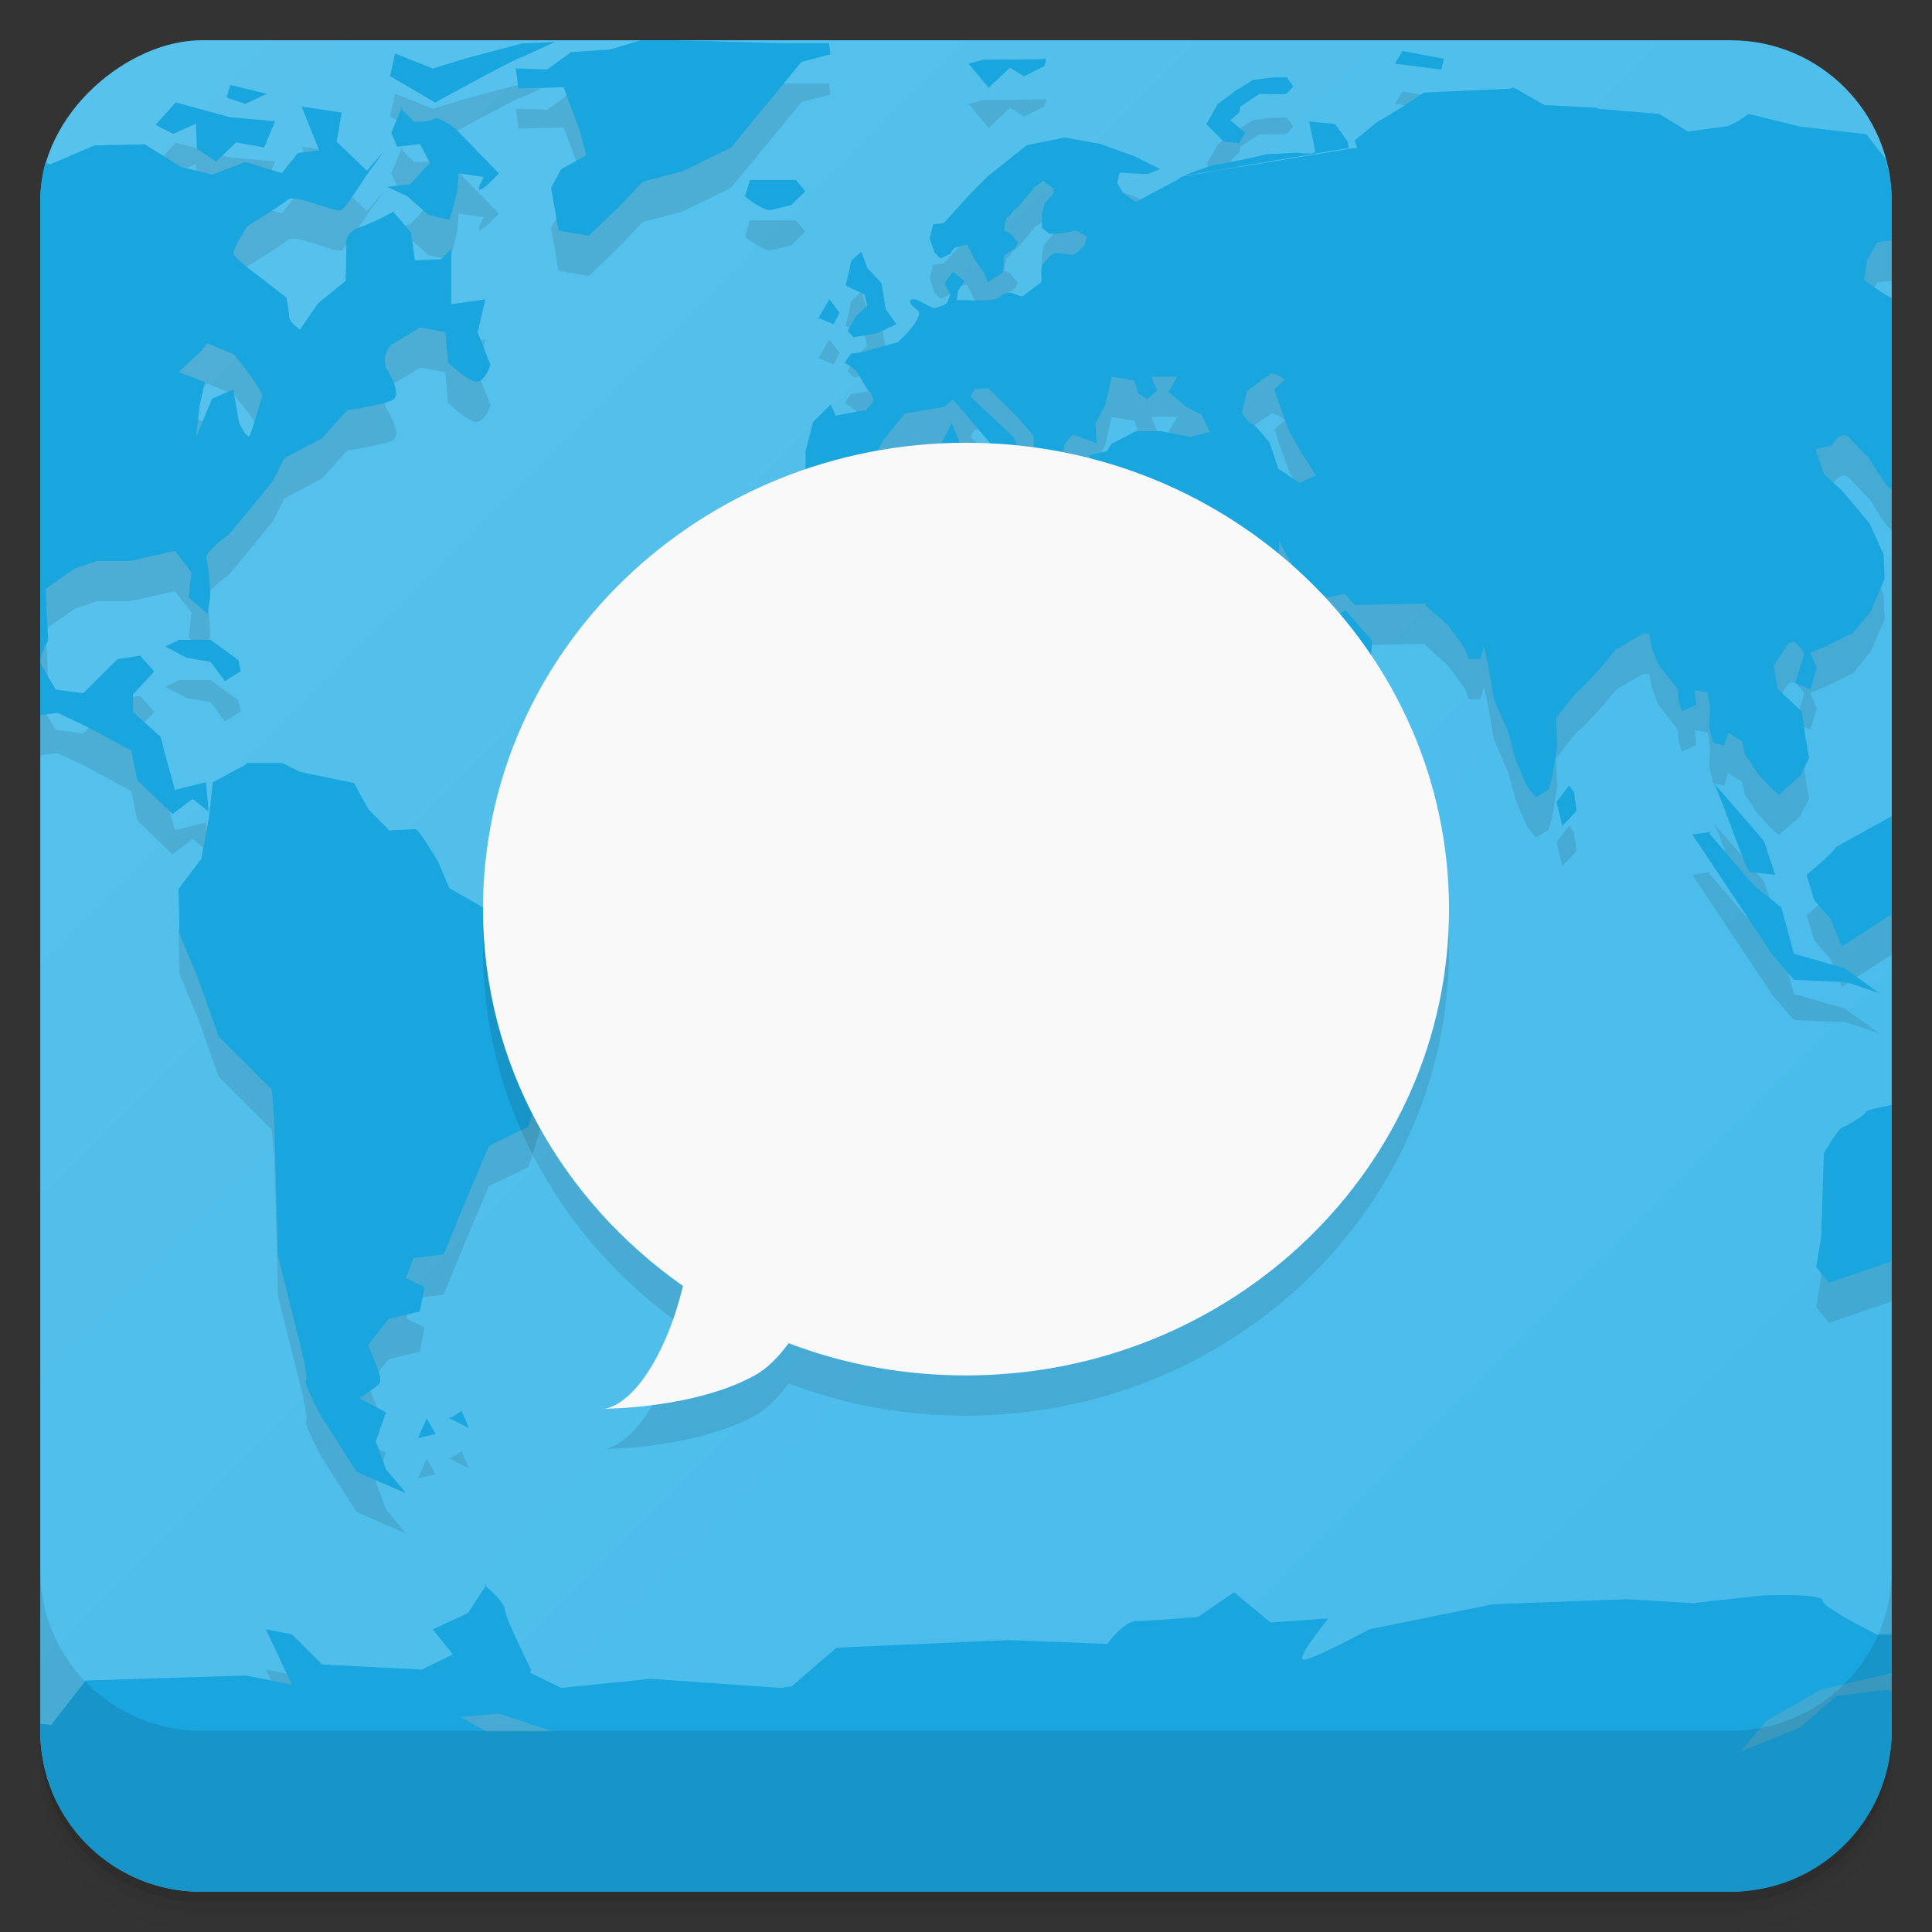 <svg xmlns="http://www.w3.org/2000/svg" height="48" viewBox="0 0 48 48" width="48">
  <rect x="0" y="0" width="48" height="48" fill="#333333" stroke="none"/>
  <defs>
    <linearGradient id="a" y2="1" gradientUnits="userSpaceOnUse" x2="47" gradientTransform="translate(-48 .002)" y1="47" x1="1">
      <stop offset="0" stop-color="#46baea"/>
      <stop offset="1" stop-color="#58c2ec"/>
    </linearGradient>
  </defs>
  <path d="M1 43v.25c0 2.216 1.784 4 4 4h38c2.216 0 4-1.784 4-4V43c0 2.216-1.784 4-4 4H5c-2.216 0-4-1.784-4-4zm0 .5v.5c0 2.216 1.784 4 4 4h38c2.216 0 4-1.784 4-4v-.5c0 2.216-1.784 4-4 4H5c-2.216 0-4-1.784-4-4z" opacity=".02"/>
  <path d="M1 43.25v.25c0 2.216 1.784 4 4 4h38c2.216 0 4-1.784 4-4v-.25c0 2.216-1.784 4-4 4H5c-2.216 0-4-1.784-4-4z" opacity=".05"/>
  <path d="M1 43v.25c0 2.216 1.784 4 4 4h38c2.216 0 4-1.784 4-4V43c0 2.216-1.784 4-4 4H5c-2.216 0-4-1.784-4-4z" opacity=".1"/>
  <rect rx="4" transform="rotate(-90)" height="46" width="46" y="1" x="-47" fill="url(#a)"/>
  <path d="M15.928 2l-.768.229-.969.066-.597.433-.778-.03.063.5 1.125-.03.406 1.094.156.597-.625.344-.25.465.188 1.062.75.125.719-.687.625-.656.968-.25 1.219-.594.721-.875 1.029-1.254.721-.187-.031-.278h-1.125L16.729 2h-.801zm-2.143.043l-.812.035-1.407.375-.812.25-.938-.375-.125.563 1.121.656s2.048-1.129 2.161-1.129l.812-.375zm21.059.223l-.19.316 1.157.148.062-.27-1.029-.194zm-8.875.195c-.055.02-1.531.021-1.531.021l-.376.098.5.6.532-.5.344.218.5-.25s.09-.21.031-.187zm6.004.46l-.379.005-.465.062-.41.25-.465.348-.281.5.437.437.375.032.156-.254-.375-.313.219-.187.031-.153.469-.312s.609.008.653 0c.046-.012.191-.192.191-.192l-.156-.222zm-26.25.188l-.094.317.469.154.531-.25-.906-.22zm31.879.063l-.098.033-2.131.096-.562.375-.622.375-.531.437.065.188-.282.031v.004l-4.013.668.017-.014-.029.016-.061.01-.101.076-1.035.55-.317-.222-.146-.25.062-.254.692.035.312-.125-.625-.316-.875-.313-.875-.156-.937.191-.975.778-.437.44-.653.72-.257.03-.09.345.117.344s.141.156.156.156c.023 0 .254-.125.254-.125s.023-.117.152-.156c.133-.04.25-.065.25-.065l.188.375.226.315.098.25s.359-.223.375-.25c.016-.031.027-.41.027-.41l.274-.19s.074-.131.066-.154c-.012-.023-.191-.22-.191-.22l-.149-.065.067-.315s.121-.064.121-.103c0-.035.187-.19.187-.19l.231-.275.152-.192.223-.152.25.188v.125l-.223.25-.062.25v.355l.187.144.348-.019.312-.066.274.156-.067.219s-.187.19-.265.222c-.059.027-.396-.064-.485-.029-.102.031-.312.314-.312.314s-.023.252 0 .315c.006.017-.007.058-.018.098l-.084.062-.375.281h-.031l-.254-.093s-.152.008-.219.066c-.063.05-.12.1-.312.12-.191.02-.565 0-.596 0h-.219l.032-.227.156-.25-.281-.223s-.192.23-.192.281c-.008.055.125.281.125.281s-.062.18-.093.22-.317.124-.317.124l-.433-.219s-.181-.04-.157.063c.023.102.225.195.225.281 0 .082-.125.277-.125.277l-.152.188-.254.254-.344.09s-.246.07-.316.094c-.063.023-.25.066-.25.066l-.254.031-.153.223.278.191.187.309s.125.222.156.222.094.219.094.219l-.187.25h-.098l-.656.125-.121-.279-.44.437-.187.719v.598l.75.406.597-.219.594-1.066.531-.652.969-.157.221-.187 1.094 1.281.125.438.316-.157-.1-.375h.192l-.121-.254-1.067-1 .096-.187.344-.031.75.75.379.441v.688l.187.125.375.375.277-.094-.152-.567.094-.343.187-.219.44.156.154.063-.029-.5.25-.469.154-.688.565.094.093.313.219.156.25-.219-.144-.344h.644l-.219.375.442.375.375.188.218.437-.5.121-.718-.144h-.625l-.6.312-.125.192-.434.094.192.468.344.407.621-.219.152.269.281-.218.375.066.032.402-.125.778-.344-.032-.406-.062-.19.465-1.375-.25-.25-.317-.312.282-.344.468-.875-.5-.875-.519v-.942l-.567.032-.031.312-1.375-.062-.433.4-.844.024-.567.5-.343.976-.875.69-.625.843-.032 1.625-.187.5-.066.606.378.644.219.625.75.907.442.375.433.093.096-.375h1.562l.407-.187.5.062.156.317.529.031.346.25v.521l-.125.442-.121.344.308.566.411.469.187 1.191.031.774-.281.656-.027.625.219 1.154.189.19.279 1.093.032.473.564.75.064.594.09.687.346-.343.875-.09h.533l.967-1.5.064-.594.657-.656.023-.75.352-.754.812-.778v-.875l-.187-.812-.125-1.125.597-.941 1.067-1.313.394-.406.157-.531.25-.469.066-.692h-.598l-.277.282-.563-.157-.343-.562-.282-.567-.656-.5-.156-.812-.281-.473-.309-.593-.41-.719-.09-.471.434-.064.254.531.5.937.375.692.406.75.437.722.594.598.531-.5.606-.156.433-.531.594-.344.35-.594.035-.5-.281-.316-.375-.438-.254.156-.153.254-.41-.187-.125-.317-.269-.406-.442-.406v-.816l.282.531.343.535.594.344.41-.094.25.281 1.781-.035-.031.035.567.5.41.563.111.277h.281l.094-.312.1.468.146.844.354.813.187.691.281.656.219.274.317-.19.089-.314.125-.772-.031-.689.25-.317s.274-.355.317-.375c.051-.012.625-.648.625-.648l.281-.352.312-.187.383-.221h.149l.062.346.156.404.5.647v.25l.09.281.356-.156-.032-.375.317.064.062.346-.019.529.097.375.274.065.098-.315.347.221.067.312.312.473.317.344.218.191.532-.473.218-.439-.09-.5-.093-.654-.6-.567-.098-.562.254-.399s.153-.316.317-.152c.145.168.227.188.152.375-.063.184-.187.598-.187.598l.375.156.156-.531-.156-.379.378-.156.692-.344.433-.531.344-.809-.027-.602-.348-.773-.687-.816-.442-.399-.218-.625.406-.101s.229-.395.437-.188c.203.219.5.527.5.527s.356.566.407.625c.016.021.088.093.148.151v-4.77c-.185-.08-.682-.445-.682-.445l.067-.5.254-.442.361-.044V6c0-.364-.062-.71-.152-1.045l-.477-.62-1.644-.19-1.286-.315s-.386.298-.593.314a55.09 55.09 0 0 0-.907.125l-.718-.439-1.5-.125-.067-.03-1.285-.064-.769-.44zm-8.157 2.193l4.067-.69-.028-.156-.314-.439-.647-.062s.147.664.147.75c0 .082-.44.027-.44.027l-.75.035s-1.085.25-1.226.25c-.133 0-.766.262-.816.27l-.024.007.008.012.023-.004zM4.365 3.543l-.5.559.441.226.563-.258.023.625.477.317.5-.475.691.125.278-.65-1.125-.1-1.348-.369zm3.123.094l-.02.004.024.003-.004-.007zm.004.007l.438 1.094-.528.063-.4.5-.91-.278-.815.317-.775-.192-.906-.562-1.25.027-1.104.473-.113-.055A4.002 4.002 0 0 0 .999 6v12.766l.434-.055.727.344 1.104.597.146.731.875.84.5-.375.398.316-.066-.73-.771.191-.25-.906-.104-.41-.687-.621v-.438l.527-.566-.352-.395-.562.09-.85.844-.683-.09s-.316-.531-.375-.656c-.066-.125.187-.563.187-.563l-.062-1.285.718-.5.559-.191h.816l1.118-.25.41.531-.067.625.469.406.066-.441s-.026-.72-.097-.907c-.066-.188.562-.625.562-.625l.5-.601.594-.731.281-.562.94-.496.619-.692s.938-.145 1.125-.254c.188-.09.063-.434-.125-.75-.191-.313.1-.625.1-.625l.722-.433.62.12.068.755s.585.563.769.465c.19-.09.282-.407.282-.407l-.317-.812.192-.816-.848.12V7.185l-.25.254-.652.03-.098-.69-.44-.52s-.433.25-.847.394c-.41.156-.317.48-.317.48l-.021.845-.692.566-.44.645s-.27-.188-.27-.313-.067-.48-.067-.48l-.719-.56s-.562-.405-.593-.53.343-.688.343-.688.816-.5 1-.656c.191-.156 1.215.344 1.34.254.13-.094.625-.875.625-.875l.442-.598-.442.5-.75-.726.125-.72-.996-.151zm2.488.032l-.039.004.028.027.011-.031zm-.011.031l-.246.594.144.343.567-.064.25.47-.5.53-.567.064.5.229.53.467.529.125.187-.72.032-.44.625.093s-.188.317-.102.317c.102 0 .477-.406.477-.406L11.33 4.21s-.44-.352-.564-.25c-.133.09-.481.062-.481.062l-.316-.316zm8.664 1.766l-.125.406c.438.348.625.344.625.344l.519-.125.356-.344-.231-.281h-1.144zm2.769 1.78l-.25.22c-.063.305-.144.62-.144.62l.472.223.067.278-.272.254-.218.375.156.156.562-.096.5-.226-.27-.375-.105-.649-.351-.375-.147-.404zm-.795 1.177l-.271.468.375.157.146-.282-.25-.343zM5.157 9.52l.012.015.645.27.441.566.27.434s-.246.844-.313 1c-.066.156-.273-.313-.273-.313l-.145-.816-.527.23-.398.965.095-.816.125-.563-.648-.25.566-.531.15-.192zm26.503.769a.826.826 0 0 1 .262.149l-.26.23.1.312.275.75.274.481.378.598-.394.191-.531-.348-.22-.652s-.315-.402-.44-.473c-.133-.063-.25-.277-.25-.277l.125-.527s.44-.353.566-.403l.002-.027a.161.161 0 0 1 .113-.004zm-8.014 1.223l-.375.718.278.282.254-.223.03-.316-.187-.461zm-1.253.738v.188l.156-.02-.156-.168zm2.156.48l-.192.067.317.519.269-.218-.394-.368zM4.412 16.896l.011.018-.316.148.524.278.601.103.356.481.394-.25-.062-.278-.692-.5h-.816zm1.728 3.059l-.037.043-.816.44-.098.898-.187 1-.567.75.024 1.107.476 1.157.5 1.406 1.317 1.312.062.75.094 3.393.474 1.894s.29 1.106.223 1.192.38.896.38.896l.874 1.375 1.23.532-.5-.598-.253-.691.253-.719-.656-.356s.438-.273.5-.375c.063-.09-.094-.472-.094-.472l-.19-.469.5-.649.78-.187.122-.605-.465-.223.187-.5.75-.09.657-1.602.468-1.097.98-.471s.313-.939.313-1.064c0-.137.094-1.524.094-1.524l.75-1.027.106-.692-.567-.351-.465-.567-.843.067-1.356-.774-.27-.646s-.48-.816-.566-.816c-.09 0-.652.031-.652.031l-.524-.531-.351-.647-1.348-.279-.434-.221H6.14zm36.433.496c.113.129.816 2.221.91 2.221.086 0 .621.062.621.062l-.28-.843-1.25-1.44zm-3.59.065l-.312.406.144.598.356-.375-.067-.473-.12-.156zm8.016.761l-1.395.774c0 .09-.718.687-.718.687l.187.625.406.469.282.688L47 23.713v-2.436zm-4.516.395l-.437.062 2 3 .52.606 1.316.062.812.274-.875-.625-1.25-.356-.312-1.144-.692-.567-1.093-1.269.011-.043zM31.976 26.57v.442c-.023.066-.407.375-.407.375l-.468.226-.344.274.25.351.144.149-.394.351v.567l.144.603.356.096.394-.625.254-.399-.062-.5.375-.601.125-.274v-.562l-.106-.441-.26-.032zM47 28.455c-.308.055-.629.123-.645.174-.02.098-.562.375-.562.375-.113 0-.48.654-.48.654l-.065 2.065-.125.75.315.396 1.527-.521.035-.039v-3.854zm-35.53 7.598l-.222.148-.098.028.5.25-.18-.426zm-.874.176l.006.011.005-.011h-.01zm.006.011l-.217.489.437-.102-.22-.387zm1.498 4.114l-.055.031.021.019.034-.05zm-.034.05l-.439.672-.875.403.5.625-.773.375-2.477-.125-.75-.75-.648-.125.648 1.375-1.148-.227-3.977.125-.855 1.102-.184-.018A3.99 3.99 0 0 0 5 47h38a3.99 3.99 0 0 0 3.998-3.979l-.166-.039-1.219.157-.879.773-1.478.602.625-.758 1.353-.774L47 42.57v-.963h-.369s-1.35-.667-1.35-.843c0-.188-1.5-.125-1.5-.125l-1.719.191-1.656-.098-3.312.125-3.067.622s-1.475.792-1.646.753c-.188-.043.625-1.023.625-1.023l-1.44.102-.906-.75-.9.613s-1.22.101-1.522.101c-.316 0-.728.567-.728.567l-2.475-.094-4.25.188-1.12.964-.272.036-3.229-.227-2.219.227-.775-.379.03-.063s-.655-1.316-.655-1.5c0-.172-.44-.556-.479-.59zm.32 3.168l1.343.442h-1.647l-.646-.356.95-.086z" opacity=".1"/>
  <path d="M15.928 1l-.768.229-.969.066-.597.433-.778-.03.063.5 1.125-.03.406 1.094.156.597-.625.344-.25.465.188 1.063.75.125.719-.688.625-.656.968-.25 1.219-.594.721-.875 1.029-1.254.721-.187-.031-.278h-1.125L16.729 1h-.801zm-2.143.043l-.812.035-1.407.375-.812.25-.938-.375-.125.563 1.121.656s2.048-1.129 2.161-1.129l.812-.375zm21.059.223l-.19.316 1.157.148.062-.27-1.029-.194zm-8.875.195c-.055.02-1.531.021-1.531.021l-.376.098.5.6.532-.5.344.218.5-.25s.09-.21.031-.187zm6.004.46l-.379.005-.465.062-.41.25-.465.348-.281.5.437.437.375.032.156-.254-.375-.313.219-.187.031-.153.469-.312s.609.008.653 0c.046-.012.191-.192.191-.192l-.156-.222zm-26.25.188l-.094.317.469.154.531-.25-.906-.22zm31.879.063l-.098.033-2.131.096-.562.375-.622.375-.531.437.065.188-.282.031v.004l-4.013.668.017-.014-.029.016-.061.01-.101.076-1.035.55-.317-.222-.146-.25.062-.254.692.035.312-.125-.625-.316-.875-.313-.875-.156-.937.191-.975.778-.437.44-.653.72-.257.03-.09.345.117.344s.141.156.156.156c.023 0 .254-.125.254-.125s.023-.117.152-.156c.133-.04.25-.065.25-.065l.188.375.226.315.098.25s.359-.223.375-.25c.016-.031.027-.41.027-.41l.274-.19s.074-.131.066-.154c-.012-.023-.191-.22-.191-.22l-.149-.065.067-.315s.121-.064.121-.103c0-.035.187-.19.187-.19l.231-.275.152-.192.223-.152.25.187v.125l-.223.25-.062.25v.356l.187.144.348-.019.312-.066.274.156-.067.219s-.187.19-.265.222c-.059.027-.396-.064-.485-.029-.102.031-.312.314-.312.314s-.023.252 0 .315c.006.017-.007.058-.018.097l-.084.063-.375.281h-.031l-.254-.094s-.152.009-.219.067c-.063.05-.12.1-.312.12-.191.02-.565 0-.596 0h-.219l.032-.228.156-.25-.281-.222s-.192.23-.192.281c-.008.055.125.281.125.281s-.062.18-.093.22-.317.124-.317.124l-.433-.219s-.181-.04-.157.063c.023.102.225.195.225.281 0 .082-.125.277-.125.277l-.152.188-.254.254-.344.09s-.246.07-.316.093c-.063.023-.25.067-.25.067l-.254.031-.153.223.278.191.187.309s.125.222.156.222.094.22.094.22l-.187.249h-.098l-.656.125-.121-.279-.44.437-.187.719v.598l.75.406.597-.219.594-1.066.531-.652.969-.157.221-.187 1.094 1.281.125.438.316-.157-.1-.375h.192l-.121-.254-1.067-1 .096-.187.344-.031.75.75.379.441v.688l.187.125.375.375.277-.094-.152-.567.094-.343.187-.219.44.156.154.063-.029-.5.25-.469.154-.688.565.094.093.313.219.156.25-.219-.144-.344h.644l-.219.375.442.375.375.188.218.437-.5.121-.718-.144h-.625l-.6.312-.125.192-.434.094.192.468.344.407.621-.219.152.269.281-.218.375.066.032.402-.125.778-.344-.032-.406-.062-.19.465-1.375-.25-.25-.317-.312.282-.344.468-.875-.5-.875-.519v-.942l-.567.032-.031.312-1.375-.062-.433.4-.844.024-.567.5-.343.976-.875.69-.625.843-.032 1.625-.187.5-.066.606.378.644.219.625.75.907.442.375.433.093.096-.375h1.562l.407-.187.5.062.156.317.529.031.346.25v.521l-.125.442-.121.344.308.566.411.469.187 1.191.031.774-.281.656-.027.625.219 1.154.189.19.279 1.093.032.473.564.75.064.594.09.687.346-.343.875-.09h.533l.967-1.5.064-.594.657-.656.023-.75.352-.754.812-.778v-.875l-.187-.812-.125-1.125.597-.941 1.067-1.313.394-.406.157-.531.25-.469.066-.692h-.598l-.277.282-.563-.157-.343-.562-.282-.567-.656-.5-.156-.812-.281-.473-.309-.593-.41-.719-.09-.471.434-.064.254.531.5.937.375.692.406.75.437.722.594.598.531-.5.606-.156.433-.531.594-.344.35-.594.035-.5-.281-.316-.375-.438-.254.156-.153.254-.41-.187-.125-.317-.269-.406-.442-.406v-.816l.282.531.343.535.594.344.41-.094.25.281 1.781-.035-.031.035.567.5.41.563.111.277h.281l.094-.312.1.468.146.844.354.813.187.691.281.656.219.274.317-.19.089-.314.125-.772-.031-.689.25-.317s.274-.355.317-.375c.051-.012.625-.648.625-.648l.281-.352.312-.187.383-.221h.149l.062.346.156.404.5.647v.25l.09.281.356-.156-.032-.375.317.064.062.346-.019.529.097.375.274.065.098-.315.347.221.067.312.312.473.317.344.218.191.532-.473.218-.439-.09-.5-.093-.654-.6-.567-.098-.562.254-.399s.153-.316.317-.152c.145.168.227.188.152.375-.063.184-.187.598-.187.598l.375.156.156-.531-.156-.379.378-.156.692-.344.433-.531.344-.809-.027-.602-.348-.773-.687-.816-.442-.399-.218-.625.406-.101s.229-.395.437-.188c.203.219.5.527.5.527s.356.566.407.625c.016.021.088.093.148.151v-4.77c-.185-.08-.682-.445-.682-.445l.067-.5.254-.441.361-.045V5c0-.364-.062-.71-.152-1.045l-.477-.62-1.644-.19-1.286-.315s-.386.299-.593.315a55.09 55.09 0 0 0-.907.125l-.718-.44-1.5-.125-.067-.03-1.285-.064-.769-.44zm-8.157 2.193l4.067-.69-.028-.156-.314-.439-.647-.062s.147.664.147.75c0 .082-.44.027-.44.027l-.75.035s-1.085.25-1.226.25c-.133 0-.766.262-.816.27l-.024.007.008.012.023-.004zM4.365 2.543l-.5.559.441.226.563-.258.023.625.477.317.5-.475.691.125.278-.65-1.125-.1-1.348-.369zm3.123.094l-.02.004.024.003-.004-.007zm.004.007l.438 1.094-.528.063-.4.5-.91-.278-.815.317-.775-.192-.906-.562-1.25.027-1.104.473-.113-.055A4.002 4.002 0 0 0 .999 5v12.766l.434-.055.727.344 1.104.597.146.731.875.84.5-.375.398.316-.066-.73-.771.191-.25-.906-.104-.41-.687-.621v-.438l.527-.566-.352-.395-.562.09-.85.844-.683-.09s-.316-.531-.375-.656c-.066-.125.187-.563.187-.563l-.062-1.285.718-.5.559-.191h.816l1.118-.25.41.531-.067.625.469.406.066-.441s-.026-.72-.097-.907c-.066-.188.562-.625.562-.625l.5-.601.594-.731.281-.562.94-.496.619-.692s.938-.145 1.125-.254c.188-.09.063-.434-.125-.75-.191-.313.1-.625.1-.625l.722-.433.62.12.068.755s.585.563.769.465c.19-.09.282-.407.282-.407l-.317-.812.192-.816-.848.12V6.185l-.25.254-.652.03-.098-.69-.44-.52s-.433.25-.847.394c-.41.156-.317.48-.317.48l-.021.845-.692.566-.44.645s-.27-.188-.27-.313-.067-.48-.067-.48l-.719-.56s-.562-.405-.593-.53.343-.688.343-.688.816-.5 1-.656c.191-.156 1.215.344 1.34.254.13-.094.625-.875.625-.875l.442-.598-.442.5-.75-.726.125-.72-.996-.151zm2.488.032l-.039.004.028.027.011-.031zm-.011.031l-.246.594.144.343.567-.064.25.47-.5.53-.567.064.5.229.53.467.529.125.187-.72.032-.44.625.093s-.188.317-.102.317c.102 0 .477-.406.477-.406L11.33 3.21s-.44-.352-.564-.25c-.133.09-.481.062-.481.062l-.316-.316zm8.664 1.766l-.125.406c.438.348.625.344.625.344l.519-.125.356-.344-.231-.281h-1.144zm2.769 1.78l-.25.22c-.063.305-.144.62-.144.62l.472.223.067.278-.272.254-.218.375.156.156.562-.096.5-.226-.27-.375-.105-.649-.351-.375-.147-.404zm-.795 1.177l-.271.468.375.157.146-.282-.25-.343zM5.157 8.52l.012.015.645.27.441.566.27.434s-.246.844-.313 1c-.066.156-.273-.313-.273-.313l-.145-.816-.527.23-.398.965.095-.816.125-.563-.648-.25.566-.531.15-.192zm26.503.77c.124.031.262.148.262.148l-.26.23.1.313.275.749.274.481.378.598-.394.191-.531-.348-.22-.652s-.315-.402-.44-.473c-.133-.063-.25-.277-.25-.277l.125-.527s.44-.353.566-.403l.002-.027a.164.164 0 0 1 .113-.004zm-8.014 1.222l-.375.718.278.282.254-.223.03-.316-.187-.461zm-1.253.738v.188l.156-.02-.156-.168zm2.156.48l-.192.067.317.519.269-.218-.394-.368zM4.412 15.896l.011.018-.316.148.524.278.601.103.356.481.394-.25-.062-.278-.692-.5h-.816zm1.728 3.059l-.037.043-.816.44-.098.898-.187 1-.567.75.024 1.107.476 1.157.5 1.406 1.317 1.312.062.75.094 3.393.474 1.894s.29 1.106.223 1.192.38.896.38.896l.874 1.375 1.23.532-.5-.598-.253-.691.253-.719-.656-.356s.438-.273.5-.375c.063-.09-.094-.472-.094-.472l-.19-.469.5-.649.78-.187.122-.605-.465-.223.187-.5.75-.09.657-1.602.468-1.097.98-.471s.313-.939.313-1.064c0-.137.094-1.524.094-1.524l.75-1.027.106-.692-.567-.351-.465-.567-.843.067-1.356-.774-.27-.646s-.48-.816-.566-.816c-.09 0-.652.031-.652.031l-.524-.531-.351-.647-1.348-.279-.434-.221H6.14zm36.433.496c.113.129.816 2.221.91 2.221.086 0 .621.062.621.062l-.28-.843-1.25-1.44zm-3.59.065l-.312.406.144.598.356-.375-.067-.473-.12-.156zm8.016.761l-1.395.774c0 .09-.718.687-.718.687l.187.625.406.469.282.688L47 22.713v-2.436zm-4.516.395l-.437.062 2 3 .52.606 1.316.062.812.274-.875-.625-1.25-.356-.312-1.144-.692-.567-1.093-1.269.011-.043zM31.976 25.57v.442c-.023.066-.407.375-.407.375l-.468.226-.344.274.25.351.144.149-.394.351v.567l.144.603.356.096.394-.625.254-.399-.062-.5.375-.601.125-.274v-.562l-.106-.441-.26-.032zM47 27.455c-.308.055-.629.123-.645.174-.02.098-.562.375-.562.375-.113 0-.48.654-.48.654l-.065 2.065-.125.75.315.396 1.527-.521.035-.039v-3.854zm-35.53 7.598l-.222.148-.098.028.5.25-.18-.426zm-.874.176l.006.011.005-.011h-.01zm.006.011l-.217.489.437-.102-.22-.387zm1.498 4.114l-.055.031.021.019.034-.05zm-.034.05l-.439.672-.875.403.5.625-.773.375-2.477-.125-.75-.75-.648-.125.648 1.375-1.148-.227-3.977.125-.855 1.102-.272-.028V43c0 2.216 1.784 4 4 4h38c2.216 0 4-1.784 4-4v-.979l-.168-.039-1.219.157-.879.773-1.478.602.625-.758 1.353-.774L47 41.57v-.963h-.369s-1.35-.667-1.35-.843c0-.188-1.5-.125-1.5-.125l-1.719.191-1.656-.098-3.312.125-3.067.622s-1.475.792-1.646.753c-.188-.043.625-1.023.625-1.023l-1.44.102-.906-.75-.9.613s-1.22.101-1.522.101c-.316 0-.728.567-.728.567l-2.475-.094-4.25.188-1.12.964-.272.036-3.229-.227-2.219.227-.775-.379.03-.063s-.655-1.316-.655-1.5c0-.172-.44-.556-.479-.59zm.32 3.168l1.343.442h-1.647l-.646-.356.95-.086z" fill="#19a5de"/>
  <path d="M1 39v4c0 2.216 1.784 4 4 4h38c2.216 0 4-1.784 4-4v-4c0 2.216-1.784 4-4 4H5c-2.216 0-4-1.784-4-4zM24 12c-6.629 0-12 5.188-12 11.586 0 3.859 1.965 7.258 4.969 9.363-.109.441-.25.91-.469 1.395C15.75 36 15 36 15 36s2.25 0 3.75-.828c.316-.172.594-.461.844-.801 1.367.523 2.848.801 4.406.801 6.629 0 12-5.188 12-11.586S30.629 12 24 12" opacity=".1"/>
  <g>
    <path d="M24 11c-6.629 0-12 5.188-12 11.586 0 3.859 1.965 7.258 4.969 9.363-.109.441-.25.91-.469 1.395C15.75 35 15 35 15 35s2.25 0 3.75-.828c.316-.172.594-.461.844-.801 1.367.523 2.848.801 4.406.801 6.629 0 12-5.188 12-11.586S30.629 11 24 11" fill="#f9f9f9"/>
  </g>
</svg>
